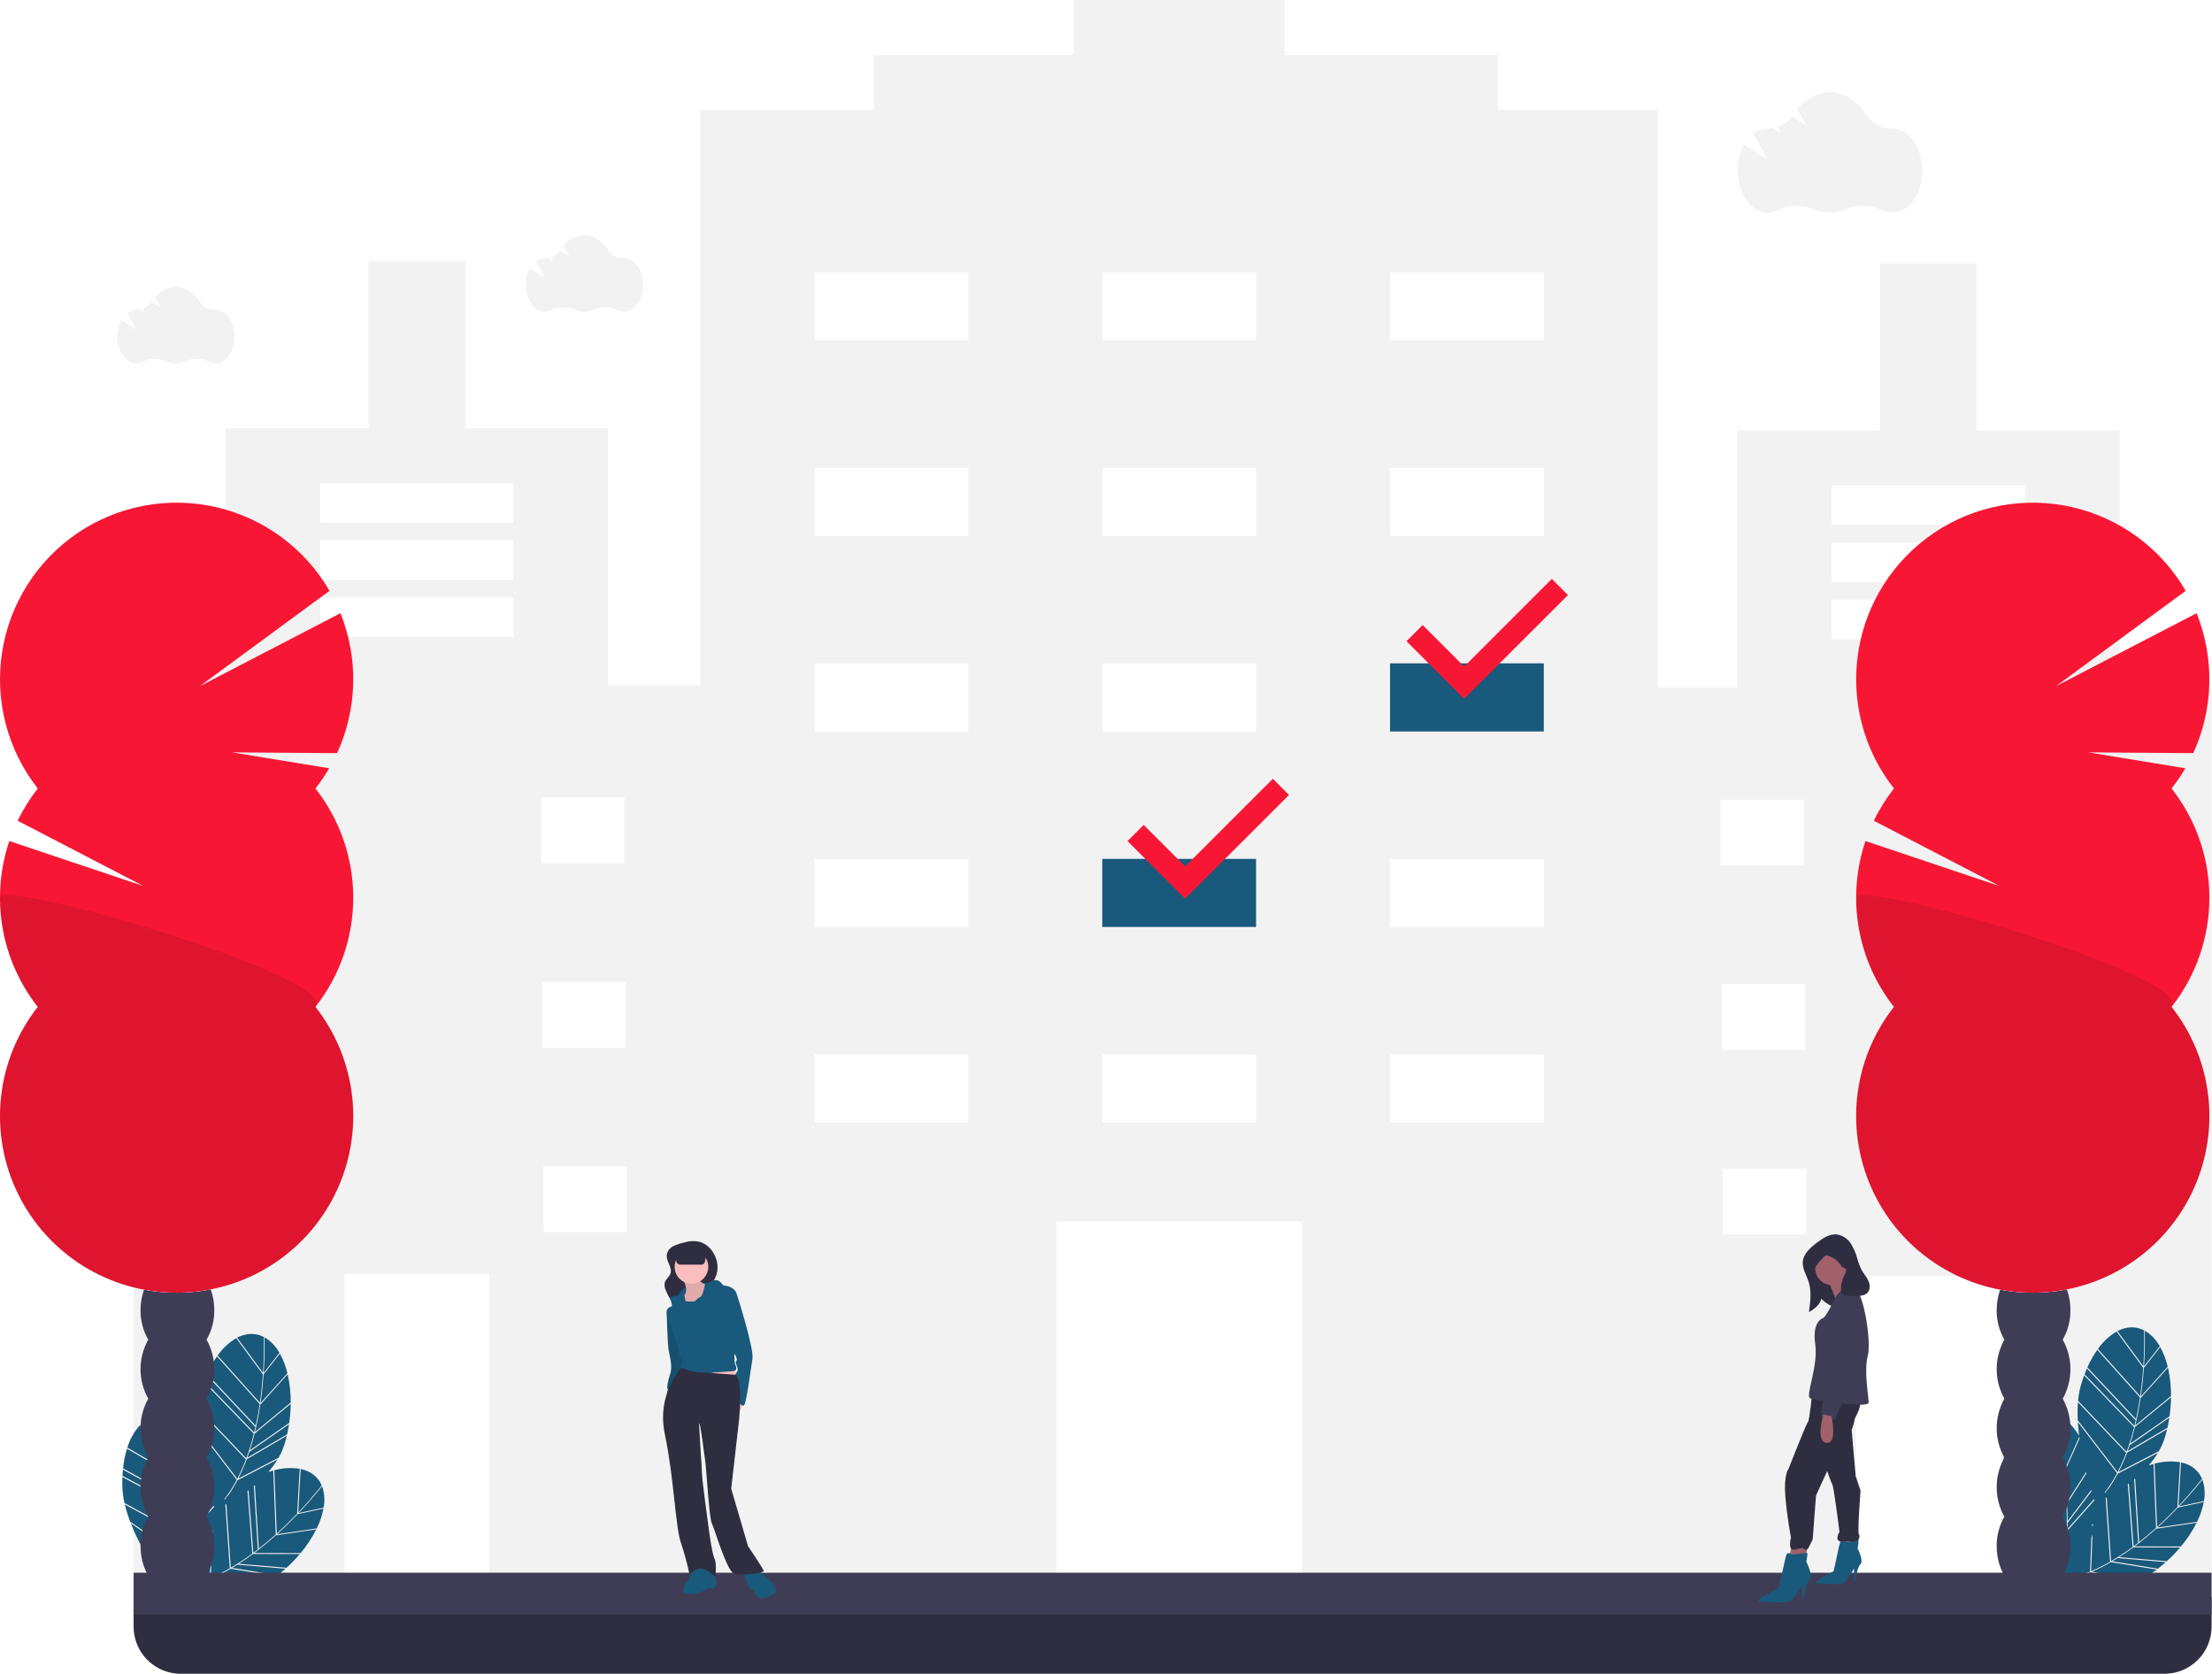 <svg width="1007" height="762" viewBox="0 0 1007 762" fill="none" xmlns="http://www.w3.org/2000/svg">
<g clip-path="url(#clip0)">
<path d="M713.406 295H627.406V350H713.406V295Z" fill="#19597B"/>
<path d="M579.406 381H493.406V436H579.406V381Z" fill="#19597B"/>
<path d="M964.812 313V196H899.812V120H855.812V196H790.812V313H754.812V50H681.812V25H584.812V0H488.812V25H397.812V50H318.812V312H276.812V195H211.812V119H167.812V195H102.812V312H60.812V727H156.812V580H222.812V727H480.812V556H592.812V727H748.812V728H844.812V581H910.812V728H1006.81V313H964.812ZM95.311 363H133.312V393H95.311V363ZM95.811 447H133.812V477H95.811V447ZM134.312 561H96.311V531H134.312V561ZM233.812 290H145.812V272H233.812V290ZM233.812 264H145.812V246H233.812V264ZM233.812 238H145.812V220H233.812V238ZM246.312 363H284.312V393H246.312V363ZM246.812 447H284.812V477H246.812V447ZM285.312 561H247.312V531H285.312V561ZM440.812 511H370.812V480H440.812V511ZM440.812 422H370.812V391H440.812V422ZM440.812 333H370.812V302H440.812V333ZM440.812 244H370.812V213H440.812V244ZM440.812 155H370.812V124H440.812V155ZM571.812 511H501.812V480H571.812V511ZM571.812 422H501.812V391H571.812V422ZM571.812 333H501.812V302H571.812V333ZM571.812 244H501.812V213H571.812V244ZM571.812 155H501.812V124H571.812V155ZM702.812 511H632.812V480H702.812V511ZM702.812 422H632.812V391H702.812V422ZM702.812 333H632.812V302H702.812V333ZM702.812 244H632.812V213H702.812V244ZM702.812 155H632.812V124H702.812V155ZM783.312 364H821.312V394H783.312V364ZM783.812 448H821.812V478H783.812V448ZM822.312 562H784.312V532H822.312V562ZM921.812 291H833.812V273H921.812V291ZM921.812 265H833.812V247H921.812V265ZM921.812 239H833.812V221H921.812V239ZM934.312 364H972.312V394H934.312V364ZM934.812 448H972.812V478H934.812V448ZM973.312 562H935.312V532H973.312V562Z" fill="#F2F2F2"/>
<path d="M120 625.709C119.72 629.665 119.283 634.09 118.606 638.739L130.831 625.181L130.899 625.408C130.151 622.145 128.947 619.003 127.323 616.076L127.401 616.291L120 625.709Z" fill="#19597B"/>
<path d="M120.048 625.016L127.217 615.892C125.692 613.109 123.486 610.758 120.805 609.059C120.673 608.981 120.541 608.907 120.409 608.834C120.448 609.912 120.636 616.237 120.048 625.016Z" fill="#19597B"/>
<path d="M113.58 660.783C113.265 661.742 112.94 662.684 112.604 663.609L130.609 653.052L130.634 653.317C131.01 651.675 131.324 650.034 131.574 648.392L113.596 660.903L113.58 660.783Z" fill="#19597B"/>
<path d="M116.084 651.922L132.3 638.549L132.346 638.799C132.403 634.377 131.936 629.964 130.955 625.652L118.497 639.469C117.842 643.824 117.038 647.975 116.084 651.922Z" fill="#19597B"/>
<path d="M118.219 639.206L98.815 617.557L98.919 617.312C97.095 619.88 95.535 622.626 94.264 625.508L116.406 649.082C117.164 645.641 117.756 642.31 118.219 639.206Z" fill="#19597B"/>
<path d="M94.054 625.995L94.055 625.996C94.09 625.916 94.12 625.828 94.156 625.748L94.054 625.995Z" fill="#19597B"/>
<path d="M92.975 628.651L92.875 628.898C92.907 628.813 92.943 628.736 92.975 628.651L92.975 628.651Z" fill="#19597B"/>
<path d="M116.278 649.656L94.055 625.996C93.68 626.856 93.32 627.741 92.975 628.651L115.688 652.159C115.895 651.32 116.091 650.486 116.278 649.656Z" fill="#19597B"/>
<path d="M131.622 648.076C132.064 645.1 132.305 642.098 132.343 639.09L115.908 652.644C115.257 655.272 114.541 657.799 113.759 660.224L131.587 647.818L131.622 648.076Z" fill="#19597B"/>
<path d="M90.028 649.763L108.017 673.232C109.495 670.375 110.8 667.432 111.926 664.42L89.976 641.365C89.759 644.248 89.734 647.141 89.904 650.026L90.028 649.763Z" fill="#19597B"/>
<path d="M120.081 608.815L120.242 608.742C116.302 606.638 112.037 606.864 107.95 608.998L119.731 625C120.365 615.502 120.085 608.909 120.081 608.815Z" fill="#19597B"/>
<path d="M112.021 665.179C110.988 667.89 109.809 670.542 108.488 673.125L126.582 663.763L126.6 664.023C127.963 661.72 129.029 659.254 129.773 656.683C130.06 655.672 130.323 654.657 130.56 653.64L112.34 664.323C112.234 664.609 112.129 664.896 112.021 665.179Z" fill="#19597B"/>
<path d="M119.682 625.707L107.631 609.338L107.744 609.105C104.294 611.1 101.33 613.836 99.064 617.114L118.309 638.587C118.975 633.99 119.407 629.617 119.682 625.707Z" fill="#19597B"/>
<path d="M112.123 663.891C113.465 660.231 114.608 656.502 115.549 652.719L92.779 629.153C92.237 630.625 91.739 632.156 91.286 633.746C90.656 636.026 90.236 638.359 90.031 640.715L112.106 663.901L112.123 663.891Z" fill="#19597B"/>
<path d="M135.51 689.315C132.772 692.184 129.612 695.312 126.125 698.462L144.19 695.817L144.097 696.034C145.602 693.044 146.678 689.857 147.294 686.567L147.217 686.782L135.51 689.315Z" fill="#19597B"/>
<path d="M146.75 677.005C146.699 676.861 146.644 676.72 146.589 676.579C145.932 677.434 142.042 682.426 135.99 688.811L147.33 686.357C147.931 683.241 147.731 680.023 146.75 677.005Z" fill="#19597B"/>
<path d="M108.195 712.234C107.341 712.772 106.49 713.29 105.641 713.788L126.242 717.141L126.092 717.361C127.429 716.336 128.717 715.272 129.957 714.168L108.131 712.337L108.195 712.234Z" fill="#19597B"/>
<path d="M115.775 707.007L136.794 707.049L136.67 707.271C139.534 703.902 141.99 700.206 143.985 696.259L125.576 698.954C122.295 701.891 119.028 704.575 115.775 707.007Z" fill="#19597B"/>
<path d="M108.689 711.918L130.333 713.733L130.195 713.955C132.434 711.945 134.535 709.786 136.483 707.493L115.18 707.45C113.002 709.059 110.838 710.549 108.689 711.918Z" fill="#19597B"/>
<path d="M82.179 722.629C82.332 722.474 82.495 722.305 82.654 722.141C87.068 721.438 91.381 720.206 95.499 718.471L96.088 702.872C96.262 702.475 96.432 702.075 96.596 701.673L95.97 718.273C98.931 717.016 101.813 715.582 104.602 713.979L102.592 684.981C102.747 684.901 102.903 684.819 103.063 684.734L105.071 713.695L105.09 713.698C108.458 711.735 111.718 709.592 114.855 707.279L112.666 678.742C112.821 678.629 112.976 678.518 113.131 678.402L115.32 706.936C116.014 706.422 116.697 705.905 117.37 705.385L115.564 676.497C115.719 676.371 115.873 676.244 116.028 676.115L117.835 705.024C120.613 702.858 123.194 700.67 125.53 698.574L124.394 669.524L124.63 669.402C123.823 669.613 123.004 669.862 122.177 670.134C123.732 668.358 125.13 666.452 126.357 664.436L108.089 673.887C106.825 676.29 105.402 678.605 103.832 680.82C103.505 681.128 103.179 681.436 102.857 681.758L102.881 682.104C102.732 682.301 102.584 682.499 102.433 682.691L102.4 682.224C102.17 682.46 101.945 682.711 101.717 682.953C104.03 680.065 106.061 676.961 107.78 673.684L89.923 650.387C90.045 652.47 90.248 654.566 90.51 656.645C88.852 653.949 86.839 651.489 84.524 649.331L84.665 649.511L80.538 660.756C81.494 664.605 82.446 668.948 83.239 673.579L90.573 657.134C90.606 657.391 90.642 657.646 90.677 657.902L83.361 674.307C84.085 678.65 84.603 682.847 84.916 686.896L93.697 673.103C93.747 673.301 93.797 673.499 93.847 673.695L84.972 687.636C85.165 690.337 85.264 692.962 85.271 695.51L96.004 681.348C96.062 681.535 96.118 681.715 96.173 681.894L85.326 696.206L85.273 696.096C85.27 697.106 85.252 698.102 85.218 699.085L97.326 685.453C97.391 685.643 97.45 685.818 97.505 685.978L85.188 699.846C85.175 700.151 85.164 700.457 85.149 700.759C85.004 703.656 84.703 706.544 84.245 709.408L85.413 708.225C85.192 708.684 84.976 709.137 84.766 709.583L84.102 710.256C84.025 710.694 83.938 711.121 83.855 711.552C83.609 712.091 83.373 712.617 83.145 713.129C83.365 712.146 83.57 711.157 83.745 710.159L59.561 693.522C65.871 709.664 77.752 725.018 78.512 725.993C79.13 724.84 79.691 723.653 80.206 722.441C80.355 722.427 80.505 722.413 80.655 722.397C80.593 722.546 80.529 722.693 80.466 722.84C80.39 722.848 80.314 722.86 80.239 722.868C80.297 722.884 80.368 722.903 80.431 722.921C80.068 723.767 79.692 724.599 79.289 725.403C79.817 724.928 80.621 724.178 81.582 723.226C87.269 724.678 102.589 727.782 115.706 723.196L95.608 718.824C91.307 720.646 86.796 721.924 82.179 722.629ZM96.302 697.198L96.784 696.71L96.756 697.441L96.274 697.929L96.302 697.198Z" fill="#19597B"/>
<path d="M146.348 676.354L146.518 676.402C144.827 672.268 141.398 669.722 136.888 668.758L135.756 688.597C142.302 681.687 146.291 676.43 146.348 676.354Z" fill="#19597B"/>
<path d="M104.19 714.625C101.666 716.054 99.066 717.345 96.401 718.491L116.308 722.822L116.156 723.034C118.675 722.13 121.069 720.91 123.282 719.404C124.148 718.808 124.997 718.194 125.829 717.562L104.983 714.169C104.719 714.322 104.454 714.476 104.19 714.625Z" fill="#19597B"/>
<path d="M125.995 698.155C129.44 695.039 132.561 691.946 135.267 689.111L136.426 668.817L136.662 668.709C132.732 668.046 128.704 668.262 124.868 669.342L125.995 698.155Z" fill="#19597B"/>
<path d="M84.367 649.189C82.056 647.013 79.231 645.459 76.156 644.672C76.007 644.638 75.859 644.609 75.711 644.581C76.081 645.593 78.215 651.551 80.369 660.081L84.367 649.189Z" fill="#19597B"/>
<path d="M83.015 674.142L57.871 659.551L57.894 659.286C56.953 662.292 56.318 665.385 55.999 668.519L84.344 684.095C84.002 680.588 83.535 677.237 83.015 674.142Z" fill="#19597B"/>
<path d="M55.951 669.047L55.952 669.048C55.96 668.961 55.962 668.868 55.971 668.781L55.951 669.047Z" fill="#19597B"/>
<path d="M55.745 671.906L55.726 672.173C55.73 672.082 55.741 671.997 55.745 671.907L55.745 671.906Z" fill="#19597B"/>
<path d="M84.4 684.68L55.952 669.048C55.861 669.982 55.792 670.935 55.746 671.907L84.612 687.243C84.55 686.381 84.479 685.527 84.4 684.68Z" fill="#19597B"/>
<path d="M84.824 700.066L56.823 684.926C57.507 687.734 58.379 690.493 59.432 693.185L59.468 692.896L83.83 709.655C84.353 706.482 84.685 703.28 84.824 700.066Z" fill="#19597B"/>
<path d="M75.392 644.663L75.523 644.545C71.126 643.761 67.14 645.294 63.912 648.587L80.062 660.164C77.73 650.936 75.425 644.752 75.392 644.663Z" fill="#19597B"/>
<path d="M80.235 660.852L63.714 649.009L63.749 648.753C61.086 651.717 59.112 655.234 57.97 659.052L82.91 673.525C82.123 668.948 81.181 664.656 80.235 660.852Z" fill="#19597B"/>
<path d="M84.848 699.503C84.993 695.607 84.927 691.707 84.653 687.819L55.714 672.445C55.654 674.012 55.653 675.622 55.713 677.275C55.819 679.638 56.141 681.986 56.674 684.291L84.834 699.518L84.848 699.503Z" fill="#19597B"/>
<path d="M976 622.709C975.72 626.665 975.282 631.09 974.605 635.739L986.831 622.181L986.898 622.408C986.151 619.145 984.947 616.003 983.323 613.076L983.401 613.291L976 622.709Z" fill="#19597B"/>
<path d="M976.048 622.016L983.217 612.892C981.692 610.109 979.486 607.758 976.805 606.059C976.673 605.981 976.541 605.907 976.409 605.834C976.448 606.912 976.636 613.237 976.048 622.016Z" fill="#19597B"/>
<path d="M969.58 657.783C969.265 658.742 968.94 659.684 968.604 660.609L986.609 650.052L986.634 650.317C987.01 648.675 987.323 647.034 987.574 645.392L969.596 657.903L969.58 657.783Z" fill="#19597B"/>
<path d="M972.084 648.922L988.3 635.549L988.346 635.799C988.403 631.377 987.936 626.964 986.955 622.652L974.497 636.469C973.842 640.824 973.038 644.975 972.084 648.922Z" fill="#19597B"/>
<path d="M974.219 636.206L954.815 614.557L954.919 614.312C953.095 616.88 951.536 619.626 950.264 622.508L972.406 646.082C973.164 642.641 973.756 639.31 974.219 636.206Z" fill="#19597B"/>
<path d="M950.054 622.995L950.055 622.996C950.09 622.916 950.12 622.828 950.156 622.748L950.054 622.995Z" fill="#19597B"/>
<path d="M972.278 646.656L950.055 622.996C949.679 623.856 949.319 624.741 948.975 625.651L971.688 649.159C971.895 648.32 972.091 647.486 972.278 646.656Z" fill="#19597B"/>
<path d="M948.975 625.651L948.875 625.898C948.907 625.813 948.943 625.736 948.975 625.651L948.975 625.651Z" fill="#19597B"/>
<path d="M987.622 645.076C988.064 642.1 988.305 639.098 988.343 636.09L971.908 649.644C971.257 652.272 970.541 654.799 969.759 657.224L987.587 644.818L987.622 645.076Z" fill="#19597B"/>
<path d="M946.028 646.763L964.017 670.232C965.495 667.375 966.8 664.432 967.926 661.42L945.976 638.365C945.759 641.248 945.735 644.141 945.904 647.026L946.028 646.763Z" fill="#19597B"/>
<path d="M976.081 605.815L976.242 605.742C972.302 603.638 968.037 603.864 963.95 605.998L975.731 622C976.365 612.502 976.085 605.909 976.081 605.815Z" fill="#19597B"/>
<path d="M968.02 662.179C966.988 664.89 965.808 667.542 964.487 670.125L982.582 660.763L982.6 661.023C983.963 658.72 985.029 656.254 985.772 653.683C986.06 652.672 986.322 651.657 986.559 650.64L968.34 661.323C968.234 661.609 968.129 661.896 968.02 662.179Z" fill="#19597B"/>
<path d="M975.683 622.707L963.631 606.338L963.744 606.105C960.295 608.1 957.33 610.836 955.064 614.114L974.309 635.587C974.976 630.99 975.407 626.617 975.683 622.707Z" fill="#19597B"/>
<path d="M968.123 660.891C969.464 657.231 970.608 653.502 971.548 649.719L948.779 626.153C948.237 627.625 947.739 629.156 947.286 630.746C946.656 633.026 946.236 635.359 946.03 637.715L968.105 660.901L968.123 660.891Z" fill="#19597B"/>
<path d="M991.51 686.315C988.772 689.184 985.612 692.312 982.125 695.462L1000.19 692.817L1000.1 693.034C1001.6 690.044 1002.68 686.857 1003.29 683.567L1003.22 683.782L991.51 686.315Z" fill="#19597B"/>
<path d="M1002.75 674.005C1002.7 673.861 1002.64 673.72 1002.59 673.579C1001.93 674.434 998.042 679.426 991.99 685.811L1003.33 683.357C1003.93 680.241 1003.73 677.023 1002.75 674.005Z" fill="#19597B"/>
<path d="M964.196 709.234C963.341 709.772 962.49 710.29 961.642 710.788L982.242 714.141L982.092 714.361C983.429 713.336 984.717 712.272 985.957 711.168L964.131 709.337L964.196 709.234Z" fill="#19597B"/>
<path d="M971.775 704.007L992.794 704.049L992.67 704.271C995.534 700.902 997.99 697.206 999.985 693.259L981.576 695.954C978.295 698.891 975.028 701.575 971.775 704.007Z" fill="#19597B"/>
<path d="M964.689 708.918L986.333 710.733L986.195 710.955C988.434 708.945 990.535 706.786 992.483 704.493L971.18 704.45C969.002 706.059 966.838 707.549 964.689 708.918Z" fill="#19597B"/>
<path d="M938.179 719.629C938.332 719.474 938.495 719.305 938.655 719.141C943.068 718.438 947.381 717.206 951.5 715.471L952.088 699.872C952.262 699.475 952.432 699.075 952.596 698.673L951.97 715.273C954.931 714.016 957.813 712.582 960.602 710.979L958.592 681.981C958.747 681.901 958.903 681.819 959.063 681.734L961.071 710.695L961.091 710.698C964.458 708.735 967.718 706.592 970.855 704.279L968.666 675.742C968.821 675.629 968.976 675.518 969.131 675.402L971.32 703.936C972.014 703.422 972.697 702.905 973.37 702.385L971.565 673.497C971.719 673.371 971.874 673.244 972.028 673.115L973.835 702.024C976.614 699.858 979.194 697.67 981.53 695.574L980.394 666.524L980.63 666.402C979.824 666.613 979.004 666.862 978.177 667.134C979.732 665.358 981.13 663.452 982.357 661.436L964.089 670.887C962.825 673.29 961.403 675.605 959.832 677.82C959.505 678.128 959.179 678.436 958.857 678.758L958.881 679.104C958.732 679.301 958.584 679.499 958.433 679.691L958.401 679.224C958.17 679.46 957.945 679.711 957.717 679.953C960.031 677.065 962.061 673.961 963.78 670.684L945.923 647.387C946.045 649.47 946.248 651.566 946.51 653.645C944.852 650.949 942.839 648.489 940.524 646.331L940.665 646.511L936.538 657.756C937.495 661.605 938.446 665.948 939.239 670.579L946.573 654.134C946.607 654.391 946.642 654.646 946.677 654.902L939.361 671.307C940.085 675.65 940.603 679.847 940.916 683.896L949.697 670.103C949.747 670.301 949.797 670.499 949.848 670.695L940.972 684.636C941.165 687.337 941.265 689.962 941.271 692.51L952.005 678.348C952.062 678.535 952.118 678.715 952.174 678.894L941.326 693.206L941.273 693.096C941.27 694.106 941.252 695.102 941.219 696.085L953.326 682.453C953.391 682.643 953.45 682.818 953.506 682.978L941.188 696.846C941.176 697.151 941.164 697.457 941.149 697.759C941.005 700.656 940.703 703.543 940.245 706.408L941.413 705.225C941.192 705.684 940.977 706.137 940.767 706.583L940.102 707.256C940.026 707.694 939.939 708.121 939.855 708.552C939.61 709.091 939.373 709.617 939.146 710.129C939.365 709.146 939.57 708.157 939.745 707.159L915.562 690.522C921.871 706.664 933.752 722.018 934.512 722.993C935.13 721.84 935.691 720.653 936.206 719.441C936.356 719.427 936.505 719.413 936.655 719.397C936.593 719.546 936.529 719.693 936.466 719.84C936.39 719.848 936.314 719.86 936.239 719.868C936.297 719.884 936.368 719.903 936.432 719.921C936.069 720.767 935.693 721.599 935.289 722.403C935.817 721.928 936.621 721.178 937.582 720.226C943.269 721.678 958.589 724.782 971.706 720.196L951.609 715.824C947.308 717.646 942.796 718.924 938.179 719.629ZM952.302 694.198L952.784 693.71L952.756 694.441L952.274 694.929L952.302 694.198Z" fill="#19597B"/>
<path d="M1002.35 673.354L1002.52 673.402C1000.83 669.268 997.398 666.722 992.888 665.758L991.756 685.597C998.302 678.687 1002.29 673.43 1002.35 673.354Z" fill="#19597B"/>
<path d="M960.191 711.625C957.666 713.054 955.066 714.345 952.401 715.491L972.309 719.822L972.157 720.034C974.676 719.13 977.07 717.91 979.282 716.404C980.148 715.808 980.997 715.194 981.829 714.562L960.983 711.169C960.719 711.322 960.454 711.476 960.191 711.625Z" fill="#19597B"/>
<path d="M981.995 695.155C985.44 692.039 988.561 688.946 991.267 686.111L992.426 665.817L992.661 665.709C988.732 665.046 984.704 665.262 980.868 666.342L981.995 695.155Z" fill="#19597B"/>
<path d="M940.367 646.189C938.056 644.013 935.231 642.459 932.156 641.672C932.007 641.638 931.859 641.609 931.711 641.581C932.081 642.593 934.215 648.551 936.369 657.081L940.367 646.189Z" fill="#19597B"/>
<path d="M939.015 671.142L913.87 656.551L913.893 656.286C912.953 659.292 912.318 662.385 911.999 665.519L940.343 681.095C940.001 677.588 939.535 674.237 939.015 671.142Z" fill="#19597B"/>
<path d="M911.745 668.906L911.727 669.173C911.73 669.082 911.741 668.997 911.746 668.907L911.745 668.906Z" fill="#19597B"/>
<path d="M911.951 666.047L911.952 666.048C911.96 665.961 911.962 665.868 911.971 665.781L911.951 666.047Z" fill="#19597B"/>
<path d="M940.4 681.68L911.952 666.048C911.86 666.982 911.792 667.935 911.746 668.907L940.612 684.243C940.55 683.381 940.479 682.527 940.4 681.68Z" fill="#19597B"/>
<path d="M940.824 697.066L912.823 681.926C913.507 684.734 914.379 687.493 915.432 690.185L915.468 689.896L939.83 706.655C940.353 703.482 940.685 700.28 940.824 697.066Z" fill="#19597B"/>
<path d="M931.392 641.663L931.523 641.545C927.126 640.761 923.14 642.294 919.912 645.587L936.062 657.164C933.73 647.936 931.425 641.752 931.392 641.663Z" fill="#19597B"/>
<path d="M936.235 657.852L919.714 646.009L919.749 645.753C917.086 648.717 915.112 652.234 913.97 656.052L938.91 670.525C938.123 665.948 937.181 661.656 936.235 657.852Z" fill="#19597B"/>
<path d="M940.848 696.503C940.992 692.607 940.927 688.707 940.653 684.819L911.714 669.445C911.653 671.012 911.653 672.622 911.713 674.275C911.82 676.638 912.141 678.986 912.674 681.291L940.834 696.518L940.848 696.503Z" fill="#19597B"/>
<path d="M60.812 727H1006.81V740.535C1006.81 746.228 1004.55 751.688 1000.52 755.713C996.499 759.739 991.04 762 985.347 762H82.276C76.583 762 71.124 759.739 67.098 755.713C63.073 751.688 60.812 746.228 60.812 740.535V727Z" fill="#2F2E41"/>
<path d="M1006.81 716H60.812V735H1006.81V716Z" fill="#3F3D56"/>
<path d="M304.72 596.864L303.513 598.071C303.513 598.071 303.915 611.349 304.318 614.166C304.72 616.982 306.33 621.811 305.122 625.432C303.915 629.054 303.513 631.87 303.915 632.272C304.318 632.675 303.513 634.284 303.513 634.284L306.732 632.272L311.963 620.201L309.549 607.325L304.72 596.864Z" fill="#19597B"/>
<path opacity="0.1" d="M304.72 596.864L303.513 598.071C303.513 598.071 303.915 611.349 304.318 614.166C304.72 616.982 306.33 621.811 305.122 625.432C303.915 629.054 303.513 631.87 303.915 632.272C304.318 632.675 303.513 634.284 303.513 634.284L306.732 632.272L311.963 620.201L309.549 607.325L304.72 596.864Z" fill="black"/>
<path d="M326.046 722.001C326.046 722.001 326.046 717.575 325.241 716.77C324.436 715.966 323.229 713.149 321.62 713.149C320.01 713.149 314.377 714.758 314.377 715.161C314.423 716.417 314.146 717.664 313.572 718.782C312.767 719.989 308.341 724.818 312.767 725.622C314.239 725.864 315.744 725.811 317.195 725.466C318.645 725.12 320.013 724.49 321.217 723.611C321.62 723.208 323.229 722.806 323.631 723.208C324.034 723.611 326.046 722.001 326.046 722.001Z" fill="#19597B"/>
<path d="M337.312 714.758L339.726 719.184C339.726 719.184 340.531 723.208 341.738 723.61H342.945C342.945 723.61 344.152 728.037 346.969 727.634C349.785 727.232 353.004 725.622 353.004 724.818C353.004 724.013 353.004 721.599 351.797 720.794C350.105 719.412 348.493 717.934 346.969 716.368L344.957 714.356L337.312 714.758Z" fill="#19597B"/>
<path d="M306.432 567.367C305.658 567.762 304.989 568.338 304.484 569.045C303.978 569.752 303.649 570.57 303.525 571.431C303.301 574.304 306.141 577.011 305.228 579.743C304.709 581.295 303.094 582.3 302.629 583.868C302.384 585.119 302.567 586.416 303.15 587.55C303.785 589.105 304.558 590.6 305.461 592.017C307.157 594.68 309.364 597.207 309.818 600.332C309.943 600.878 309.938 601.446 309.801 601.99C309.665 602.534 309.401 603.038 309.033 603.46C309.849 602.842 310.783 602.398 311.778 602.154C315.89 600.78 319.711 598.652 323.045 595.879C324.256 595.028 325.167 593.816 325.65 592.416C326.264 589.944 324.388 587.471 324.568 584.93C324.683 583.304 325.621 581.869 326.152 580.329C326.614 578.795 326.761 577.184 326.584 575.593C326.408 574.001 325.912 572.461 325.125 571.066C324.474 569.716 323.555 568.513 322.425 567.53C321.294 566.546 319.975 565.803 318.548 565.345C316.353 564.834 314.063 564.9 311.901 565.537C310.012 565.929 308.176 566.543 306.432 567.367Z" fill="#2F2E41"/>
<path d="M308.697 589.679C309.583 588.033 310.895 586.655 312.496 585.689C314.097 584.724 315.928 584.205 317.797 584.189C324.235 584.189 323.028 583.787 323.028 583.787L321.016 591.834L316.992 595.858L308.697 589.679Z" fill="#19597B"/>
<path d="M310.353 581.171C310.353 581.171 313.975 587.207 311.56 589.621C309.146 592.035 310.353 594.449 310.756 594.852C311.158 595.254 322.424 596.059 322.424 596.059L322.827 590.426L324.034 585.597C324.034 585.597 317.596 584.39 318.401 581.574C319.206 578.757 310.353 581.171 310.353 581.171Z" fill="#FBBEBE"/>
<path opacity="0.1" d="M310.353 581.171C310.353 581.171 313.975 587.207 311.56 589.621C309.146 592.035 310.353 594.449 310.756 594.852C311.158 595.254 322.424 596.059 322.424 596.059L322.827 590.426L324.034 585.597C324.034 585.597 317.596 584.39 318.401 581.574C319.206 578.757 310.353 581.171 310.353 581.171Z" fill="black"/>
<path d="M338.519 638.308C338.089 639.689 337.55 641.034 336.91 642.332C336.507 642.734 335.3 639.515 335.3 639.515L336.507 636.698L338.519 638.308Z" fill="#FBBEBE"/>
<path d="M333.892 620L335.501 629.255H311.359L312.566 620H333.892Z" fill="#FBBEBE"/>
<path d="M314.779 584.39C319.002 584.39 322.424 580.968 322.424 576.745C322.424 572.523 319.002 569.1 314.779 569.1C310.557 569.1 307.134 572.523 307.134 576.745C307.134 580.968 310.557 584.39 314.779 584.39Z" fill="#FBBEBE"/>
<path d="M316.389 592.438C316.389 592.438 311.963 592.84 311.963 592.035C311.963 591.231 311.56 588.816 310.756 589.219C309.951 589.621 304.72 590.023 305.122 591.231C305.525 592.438 306.33 594.852 305.525 594.852C305.177 594.923 304.847 595.064 304.555 595.267C304.264 595.469 304.016 595.729 303.828 596.03C303.64 596.331 303.515 596.667 303.461 597.018C303.407 597.369 303.424 597.727 303.513 598.071C303.915 600.083 308.341 612.154 308.341 612.154C308.341 612.154 308.744 616.178 309.951 617.385C310.442 618.018 310.708 618.796 310.708 619.598C310.708 620.399 310.442 621.178 309.951 621.811C309.146 622.616 311.963 623.42 313.17 625.03C314.377 626.639 323.632 625.432 324.034 625.03C324.436 624.627 334.093 624.627 334.898 623.823C335.703 623.018 334.495 620.604 334.495 620.604C334.495 620.604 334.093 616.982 334.495 615.775C334.898 614.568 332.886 594.852 331.679 593.645C330.472 592.438 335.3 588.816 335.3 588.816C335.3 588.816 334.495 585.597 329.265 585.195C329.265 585.195 327.655 582.781 326.046 582.781C324.436 582.781 320.942 584.653 320.942 584.653C320.942 584.653 320.01 590.024 318.803 590.426C317.849 590.894 317.021 591.583 316.389 592.438Z" fill="#19597B"/>
<path d="M332.484 587.609L335.3 588.816C335.3 588.816 343.348 613.763 342.543 618.592C341.738 623.42 339.726 639.917 338.519 639.917C337.312 639.917 334.898 637.503 334.898 637.503V633.479C334.898 632.675 333.691 630.26 334.496 630.26C335.3 630.26 336.507 629.456 335.703 628.651C334.898 627.846 334.093 626.639 334.898 625.432C335.703 624.225 336.105 623.823 335.703 622.615C335.3 621.408 334.495 620.201 335.3 619.396C336.105 618.592 333.288 614.568 333.288 614.568L328.862 596.864L329.667 589.621L332.484 587.609Z" fill="#19597B"/>
<path d="M334.093 625.834C334.093 625.834 318.803 624.627 316.791 624.627C314.779 624.627 310.266 622.733 310.266 622.733C310.266 622.733 298.684 634.284 302.708 653.196C306.732 672.107 307.537 695.445 309.951 702.285C311.591 707.162 312.935 712.133 313.975 717.173C313.975 717.173 317.998 709.93 325.643 717.977C325.643 717.977 326.448 711.942 325.241 709.528C324.034 707.113 322.424 694.237 322.424 694.237C322.424 694.237 319.608 673.717 319.608 671.302C319.608 668.888 317.998 648.367 318.401 647.965C318.803 647.562 320.815 663.657 321.217 666.474C321.62 669.29 322.827 691.018 324.034 693.433C325.241 695.847 330.874 715.161 334.093 716.368C337.312 717.575 348.176 715.965 347.774 715.161C347.371 714.356 344.555 709.93 343.75 708.723L340.531 703.894L332.886 677.74L336.507 645.953C336.507 645.953 338.519 625.432 334.093 625.834Z" fill="#2F2E41"/>
<path d="M319.436 575.739H309.632C309.216 575.739 308.814 575.591 308.498 575.321C308.182 575.05 307.972 574.676 307.907 574.265L306.933 568.094H322.223L320.856 574.587C320.788 574.913 320.609 575.205 320.351 575.415C320.092 575.625 319.769 575.739 319.436 575.739Z" fill="#2F2E41"/>
<path d="M824.715 573.834H840.184V595.932C838.152 595.932 836.141 595.532 834.264 594.755C832.387 593.978 830.682 592.838 829.245 591.402C827.809 589.965 826.67 588.26 825.892 586.383C825.115 584.507 824.715 582.495 824.715 580.464V573.834Z" fill="#2F2E41"/>
<path d="M815.692 703.292L814.587 708.817H822.321L822.689 703.292H815.692Z" fill="#A0616A"/>
<path d="M815.691 707.712C815.691 707.712 814.218 706.607 813.482 707.344C812.745 708.08 810.167 722.444 809.799 722.812C809.43 723.181 798.381 728.705 800.959 729.074C803.537 729.442 813.482 729.81 814.955 729.074C816.428 728.337 820.479 721.339 820.479 721.339V727.6H821.216C821.216 727.6 821.953 720.971 823.794 719.129C825.636 717.288 822.321 711.027 822.321 711.027C822.321 711.027 823.058 706.975 822.689 706.975C822.321 706.975 815.691 707.712 815.691 707.712Z" fill="#19597B"/>
<path d="M838.526 699.425L837.421 704.95H845.156L845.524 699.425H838.526Z" fill="#A0616A"/>
<path d="M829.687 663.516C829.687 663.516 833.37 674.565 834.107 675.67C834.843 676.775 837.421 697.4 837.421 697.4C837.421 697.4 834.843 701.451 838.158 701.819C841.473 702.188 839.999 701.083 842.209 701.819C842.81 702.046 843.455 702.131 844.094 702.067C844.733 702.003 845.349 701.792 845.892 701.451C845.892 701.451 846.997 699.241 846.261 698.505C845.524 697.768 846.997 678.616 846.997 678.616L844.787 671.987L842.946 650.994C842.946 650.994 845.156 645.469 844.051 643.996C842.946 642.523 839.263 645.101 839.263 645.101L829.687 663.516Z" fill="#2F2E41"/>
<path d="M824.899 634.788C824.899 634.788 823.794 646.574 823.057 647.311C822.321 648.047 814.218 668.672 814.218 668.672C814.218 668.672 812.008 671.25 812.745 680.826C813.482 690.402 815.323 699.978 815.323 699.978C815.323 699.978 813.85 705.502 816.428 705.502C819.006 705.502 820.111 704.029 821.216 705.134C822.321 706.239 823.058 705.134 823.426 704.397C823.794 703.661 825.267 701.083 825.267 700.346C825.267 699.61 826.741 680.826 826.741 680.826C826.741 680.826 838.895 653.94 839.999 652.467C841.104 650.994 847.365 642.891 846.997 637.367L824.899 634.788Z" fill="#2F2E41"/>
<path d="M834.107 585.067C838.378 585.067 841.841 581.605 841.841 577.333C841.841 573.062 838.378 569.599 834.107 569.599C829.835 569.599 826.373 573.062 826.373 577.333C826.373 581.605 829.835 585.067 834.107 585.067Z" fill="#A0616A"/>
<path d="M832.633 583.963C832.633 583.963 835.58 590.592 835.948 592.434C836.316 594.275 843.314 588.751 843.314 588.751C843.314 588.751 839.631 582.489 840.736 579.543L832.633 583.963Z" fill="#A0616A"/>
<path d="M844.419 587.646C844.419 587.646 838.895 583.594 834.843 592.065C830.792 600.536 829.687 600.168 829.687 600.168C829.687 600.168 824.899 601.641 826.372 611.953C827.846 622.266 821.584 635.893 824.162 636.63C826.741 637.366 850.68 641.418 850.68 638.471C850.68 635.525 848.47 624.107 850.312 617.11C852.153 610.112 847.734 585.804 844.419 587.646Z" fill="#3F3D56"/>
<path d="M838.895 589.487C838.895 589.487 834.475 596.117 834.843 601.273C835.212 606.429 835.212 609.744 835.212 609.744C835.212 609.744 827.846 645.101 829.319 645.101C830.792 645.101 835.212 646.942 835.58 645.837C835.948 644.732 845.156 622.266 845.156 622.266C845.156 622.266 847.366 599.8 844.788 594.643C842.209 589.487 838.895 589.487 838.895 589.487Z" fill="#3F3D56"/>
<path d="M830.056 643.996C830.056 643.996 826.373 656.518 831.529 656.886C836.685 657.255 833.739 644.732 833.739 644.732L830.056 643.996Z" fill="#A0616A"/>
<path d="M839.858 702.081C839.858 702.081 838.568 701.114 837.923 701.759C837.278 702.404 835.02 714.982 834.698 715.305C834.375 715.627 824.699 720.465 826.957 720.788C829.215 721.11 837.923 721.433 839.213 720.788C840.503 720.143 844.051 714.015 844.051 714.015V719.498H844.696C844.696 719.498 845.341 713.692 846.954 712.08C848.566 710.467 845.664 704.984 845.664 704.984C845.664 704.984 846.309 701.436 845.986 701.436C845.664 701.436 839.858 702.081 839.858 702.081Z" fill="#19597B"/>
<path d="M830.283 572.265C830.529 571.965 830.851 571.737 831.215 571.605C831.555 571.544 831.906 571.574 832.231 571.693C834.54 572.367 836.543 573.823 837.896 575.812C838.159 576.319 838.554 576.746 839.038 577.048C839.354 577.142 839.662 577.26 839.961 577.4C840.822 577.969 840.309 579.288 839.814 580.193C838.546 582.523 837.961 585.162 838.125 587.809C838.114 588.269 838.25 588.721 838.512 589.099C838.929 589.485 839.474 589.703 840.043 589.71C841.83 589.935 843.631 590.031 845.433 589.999C847.195 589.967 849.151 589.717 850.293 588.374C851.521 586.93 851.329 584.718 850.53 583C849.731 581.281 848.432 579.844 847.51 578.188C846.635 576.439 845.944 574.603 845.449 572.711C844.811 570.296 843.782 568.001 842.404 565.918C841.709 564.88 840.807 563.996 839.755 563.322C838.703 562.647 837.523 562.196 836.289 561.998C832.944 561.624 829.858 563.685 827.169 565.71C824.149 567.984 820.936 570.797 820.693 574.569C820.497 577.626 822.332 580.391 823.291 583.299C824.771 587.789 824.151 592.667 823.515 597.352C826.242 595.718 829.327 593.45 829.149 590.276C829.028 588.135 827.412 586.426 826.407 584.531C823.641 579.323 826.794 575.831 830.283 572.265Z" fill="#2F2E41"/>
<path d="M939.048 609.908C941.388 605.823 942.598 601.188 942.552 596.479C942.552 584.343 935.036 574.505 925.765 574.505C916.495 574.505 908.979 584.343 908.979 596.479C908.933 601.188 910.142 605.823 912.483 609.908C910.186 614.011 908.979 618.635 908.979 623.337C908.979 628.04 910.186 632.663 912.483 636.766C910.186 640.869 908.979 645.493 908.979 650.195C908.979 654.897 910.186 659.521 912.483 663.624C910.186 667.727 908.979 672.351 908.979 677.053C908.979 681.755 910.186 686.379 912.483 690.482C910.142 694.567 908.933 699.202 908.979 703.911C908.979 716.047 916.495 725.885 925.765 725.885C935.036 725.885 942.552 716.047 942.552 703.911C942.598 699.202 941.388 694.567 939.048 690.482C941.345 686.379 942.552 681.755 942.552 677.053C942.552 672.351 941.345 667.727 939.048 663.624C941.345 659.521 942.552 654.897 942.552 650.195C942.552 645.493 941.345 640.869 939.048 636.766C941.345 632.663 942.552 628.04 942.552 623.337C942.552 618.635 941.345 614.011 939.048 609.908Z" fill="#3F3D56"/>
<path d="M925.766 591.596C935.036 591.596 942.552 581.758 942.552 569.622C942.552 557.485 935.036 547.647 925.766 547.647C916.495 547.647 908.979 557.485 908.979 569.622C908.979 581.758 916.495 591.596 925.766 591.596Z" fill="#3F3D56"/>
<path d="M925.766 564.738C935.036 564.738 942.552 554.9 942.552 542.764C942.552 530.628 935.036 520.789 925.766 520.789C916.495 520.789 908.979 530.628 908.979 542.764C908.979 554.9 916.495 564.738 925.766 564.738Z" fill="#3F3D56"/>
<path d="M988.604 358.967C990.898 356.048 992.986 352.973 994.856 349.765L950.749 342.522L998.452 342.876C1003.03 332.92 1005.52 322.134 1005.79 311.18C1006.05 300.225 1004.08 289.332 999.987 279.166L935.988 312.366L995.01 268.98C989.48 259.425 982.043 251.11 973.16 244.555C964.277 238 954.139 233.344 943.378 230.877C932.617 228.41 921.464 228.186 910.612 230.218C899.761 232.25 889.444 236.494 880.305 242.687C871.165 248.88 863.399 256.888 857.49 266.214C851.58 275.539 847.654 285.981 845.957 296.89C844.259 307.798 844.825 318.94 847.621 329.62C850.417 340.3 855.382 350.29 862.207 358.967C858.633 363.512 855.558 368.428 853.037 373.631L910.291 403.376L849.243 382.887C844.956 395.558 843.897 409.099 846.16 422.283C848.424 435.467 853.939 447.878 862.207 458.394C852.879 470.254 847.075 484.5 845.461 499.503C843.847 514.506 846.487 529.66 853.08 543.233C859.673 556.806 869.952 568.25 882.742 576.256C895.532 584.263 910.316 588.509 925.406 588.509C940.495 588.509 955.28 584.263 968.07 576.256C980.86 568.25 991.139 556.806 997.731 543.233C1004.32 529.66 1006.96 514.506 1005.35 499.503C1003.74 484.5 997.933 470.254 988.604 458.394C999.751 444.221 1005.81 426.712 1005.81 408.681C1005.81 390.649 999.751 373.141 988.604 358.967V358.967Z" fill="#F2F2F2"/>
<path d="M845 408.681C844.972 426.717 851.036 444.234 862.207 458.394C852.879 470.254 847.075 484.5 845.461 499.503C843.847 514.506 846.488 529.66 853.08 543.233C859.673 556.806 869.952 568.25 882.742 576.257C895.532 584.263 910.316 588.509 925.406 588.509C940.495 588.509 955.28 584.263 968.07 576.257C980.86 568.25 991.139 556.806 997.732 543.233C1004.32 529.66 1006.96 514.506 1005.35 499.503C1003.74 484.5 997.933 470.254 988.604 458.394C999.381 444.713 845 399.656 845 408.681Z" fill="#F2F2F2"/>
<path d="M988.604 358.967C990.898 356.048 992.986 352.973 994.856 349.765L950.749 342.522L998.452 342.876C1003.03 332.92 1005.52 322.134 1005.79 311.18C1006.05 300.225 1004.08 289.332 999.987 279.166L935.988 312.366L995.01 268.98C989.48 259.425 982.043 251.11 973.16 244.555C964.277 238 954.139 233.344 943.378 230.877C932.617 228.41 921.464 228.186 910.612 230.218C899.761 232.25 889.444 236.494 880.305 242.687C871.165 248.88 863.399 256.888 857.49 266.214C851.58 275.539 847.654 285.981 845.957 296.89C844.259 307.798 844.825 318.94 847.621 329.62C850.417 340.3 855.382 350.29 862.207 358.967C858.633 363.512 855.558 368.428 853.037 373.631L910.291 403.376L849.243 382.887C844.956 395.558 843.897 409.099 846.16 422.283C848.424 435.467 853.939 447.878 862.207 458.394C852.879 470.254 847.075 484.5 845.461 499.503C843.847 514.506 846.487 529.66 853.08 543.233C859.673 556.806 869.952 568.25 882.742 576.256C895.532 584.263 910.316 588.509 925.406 588.509C940.495 588.509 955.28 584.263 968.07 576.256C980.86 568.25 991.139 556.806 997.731 543.233C1004.32 529.66 1006.96 514.506 1005.35 499.503C1003.74 484.5 997.933 470.254 988.604 458.394C999.751 444.221 1005.81 426.712 1005.81 408.681C1005.81 390.649 999.751 373.141 988.604 358.967V358.967Z" fill="#F71735"/>
<path opacity="0.1" d="M845 408.681C844.972 426.717 851.036 444.234 862.207 458.394C852.879 470.254 847.075 484.5 845.461 499.503C843.847 514.506 846.488 529.66 853.08 543.233C859.673 556.806 869.952 568.25 882.742 576.257C895.532 584.263 910.316 588.509 925.406 588.509C940.495 588.509 955.28 584.263 968.07 576.257C980.86 568.25 991.139 556.806 997.732 543.233C1004.32 529.66 1006.96 514.506 1005.35 499.503C1003.74 484.5 997.933 470.254 988.604 458.394C999.381 444.713 845 399.656 845 408.681Z" fill="black"/>
<path d="M94.048 609.908C96.388 605.823 97.598 601.188 97.552 596.479C97.552 584.343 90.036 574.505 80.765 574.505C71.495 574.505 63.979 584.343 63.979 596.479C63.933 601.188 65.142 605.823 67.483 609.908C65.186 614.011 63.979 618.635 63.979 623.337C63.979 628.04 65.186 632.663 67.483 636.766C65.186 640.869 63.979 645.493 63.979 650.195C63.979 654.897 65.186 659.521 67.483 663.624C65.186 667.727 63.979 672.351 63.979 677.053C63.979 681.755 65.186 686.379 67.483 690.482C65.142 694.567 63.933 699.202 63.979 703.911C63.979 716.047 71.495 725.885 80.765 725.885C90.036 725.885 97.552 716.047 97.552 703.911C97.598 699.202 96.388 694.567 94.048 690.482C96.345 686.379 97.552 681.755 97.552 677.053C97.552 672.351 96.345 667.727 94.048 663.624C96.345 659.521 97.552 654.897 97.552 650.195C97.552 645.493 96.345 640.869 94.048 636.766C96.345 632.663 97.552 628.04 97.552 623.337C97.552 618.635 96.345 614.011 94.048 609.908Z" fill="#3F3D56"/>
<path d="M80.766 591.596C90.036 591.596 97.552 581.758 97.552 569.622C97.552 557.485 90.036 547.647 80.766 547.647C71.495 547.647 63.98 557.485 63.98 569.622C63.98 581.758 71.495 591.596 80.766 591.596Z" fill="#3F3D56"/>
<path d="M80.766 564.738C90.036 564.738 97.552 554.9 97.552 542.764C97.552 530.628 90.036 520.789 80.766 520.789C71.495 520.789 63.98 530.628 63.98 542.764C63.98 554.9 71.495 564.738 80.766 564.738Z" fill="#3F3D56"/>
<path d="M143.604 358.967C145.898 356.048 147.986 352.973 149.856 349.765L105.749 342.522L153.452 342.876C158.028 332.92 160.524 322.134 160.788 311.18C161.052 300.225 159.078 289.332 154.987 279.166L90.988 312.366L150.01 268.98C144.48 259.425 137.043 251.11 128.16 244.555C119.277 238 109.139 233.344 98.378 230.877C87.617 228.41 76.464 228.186 65.612 230.218C54.761 232.25 44.444 236.494 35.305 242.687C26.165 248.88 18.399 256.888 12.49 266.214C6.58 275.539 2.654 285.981 0.957 296.89C-0.741 307.798 -0.175 318.94 2.621 329.62C5.417 340.3 10.382 350.29 17.207 358.967C13.633 363.512 10.558 368.428 8.037 373.631L65.291 403.376L4.243 382.887C-0.044 395.558 -1.103 409.099 1.16 422.283C3.424 435.467 8.939 447.878 17.207 458.394C7.879 470.254 2.075 484.5 0.461 499.503C-1.153 514.506 1.488 529.66 8.08 543.233C14.673 556.806 24.952 568.25 37.742 576.256C50.532 584.263 65.316 588.509 80.406 588.509C95.495 588.509 110.28 584.263 123.07 576.256C135.86 568.25 146.139 556.806 152.731 543.233C159.324 529.66 161.964 514.506 160.35 499.503C158.736 484.5 152.933 470.254 143.604 458.394C154.751 444.221 160.812 426.712 160.812 408.681C160.812 390.649 154.751 373.141 143.604 358.967L143.604 358.967Z" fill="#F2F2F2"/>
<path d="M9.49132e-05 408.681C-0.028 426.717 6.036 444.234 17.207 458.394C7.879 470.254 2.075 484.5 0.461 499.503C-1.153 514.506 1.488 529.66 8.08 543.233C14.673 556.806 24.952 568.25 37.742 576.257C50.532 584.263 65.316 588.509 80.406 588.509C95.495 588.509 110.28 584.263 123.07 576.257C135.86 568.25 146.139 556.806 152.732 543.233C159.324 529.66 161.964 514.506 160.35 499.503C158.736 484.5 152.933 470.254 143.604 458.394C154.381 444.713 9.49132e-05 399.656 9.49132e-05 408.681Z" fill="#F2F2F2"/>
<path d="M143.604 358.967C145.898 356.048 147.986 352.973 149.856 349.765L105.749 342.522L153.452 342.876C158.028 332.92 160.524 322.134 160.788 311.18C161.052 300.225 159.078 289.332 154.987 279.166L90.988 312.366L150.01 268.98C144.48 259.425 137.043 251.11 128.16 244.555C119.277 238 109.139 233.344 98.378 230.877C87.617 228.41 76.464 228.186 65.612 230.218C54.761 232.25 44.444 236.494 35.305 242.687C26.165 248.88 18.399 256.888 12.49 266.214C6.58 275.539 2.654 285.981 0.957 296.89C-0.741 307.798 -0.175 318.94 2.621 329.62C5.417 340.3 10.382 350.29 17.207 358.967C13.633 363.512 10.558 368.428 8.037 373.631L65.291 403.376L4.243 382.887C-0.044 395.558 -1.103 409.099 1.16 422.283C3.424 435.467 8.939 447.878 17.207 458.394C7.879 470.254 2.075 484.5 0.461 499.503C-1.153 514.506 1.488 529.66 8.08 543.233C14.673 556.806 24.952 568.25 37.742 576.256C50.532 584.263 65.316 588.509 80.406 588.509C95.495 588.509 110.28 584.263 123.07 576.256C135.86 568.25 146.139 556.806 152.731 543.233C159.324 529.66 161.964 514.506 160.35 499.503C158.736 484.5 152.933 470.254 143.604 458.394C154.751 444.221 160.812 426.712 160.812 408.681C160.812 390.649 154.751 373.141 143.604 358.967L143.604 358.967Z" fill="#F71735"/>
<path opacity="0.1" d="M9.49132e-05 408.681C-0.028 426.717 6.036 444.234 17.207 458.394C7.879 470.254 2.075 484.5 0.461 499.503C-1.153 514.506 1.488 529.66 8.08 543.233C14.673 556.806 24.952 568.25 37.742 576.257C50.532 584.263 65.316 588.509 80.406 588.509C95.495 588.509 110.28 584.263 123.07 576.257C135.86 568.25 146.139 556.806 152.732 543.233C159.324 529.66 161.964 514.506 160.35 499.503C158.736 484.5 152.933 470.254 143.604 458.394C154.381 444.713 9.49132e-05 399.656 9.49132e-05 408.681Z" fill="black"/>
<path d="M579.452 354.556L539.556 394.452L520.653 375.55L513.294 382.909L539.531 409.146L586.812 361.915L579.452 354.556Z" fill="#F71735"/>
<path d="M706.452 263.556L666.556 303.452L647.653 284.55L640.294 291.909L666.531 318.146L713.812 270.915L706.452 263.556Z" fill="#F71735"/>
<path d="M793.954 65.974L804.819 72.864L798.223 60.87C800.091 59.379 802.403 58.554 804.793 58.525C804.851 58.525 804.909 58.526 804.968 58.527C805.722 58.539 806.477 58.483 807.222 58.36L810.904 60.695L809.325 57.825C811.934 56.915 814.188 55.204 815.767 52.937L822.357 57.116L818.194 49.546C822.047 44.92 827.242 42.084 832.959 42.084C839.812 42.084 845.916 46.159 849.857 52.509C851.022 54.409 852.669 55.967 854.631 57.025C856.593 58.083 858.799 58.603 861.027 58.532C861.149 58.528 861.272 58.525 861.396 58.525C868.961 58.525 875.094 67.103 875.094 77.685C875.094 88.266 868.961 96.844 861.396 96.844C859.732 96.838 858.094 96.428 856.624 95.649C854.049 94.398 851.232 93.721 848.37 93.665C845.507 93.609 842.666 94.175 840.044 95.325C837.828 96.321 835.428 96.838 832.999 96.844C830.57 96.85 828.167 96.343 825.947 95.358C823.345 94.23 820.531 93.674 817.696 93.729C814.861 93.784 812.07 94.448 809.514 95.675C808.056 96.437 806.437 96.838 804.793 96.844C797.227 96.844 791.094 88.266 791.094 77.685C791.05 73.603 792.034 69.576 793.954 65.974Z" fill="#F2F2F2"/>
<path d="M241.197 122.244L248.108 126.627L243.912 118.997C245.1 118.049 246.571 117.524 248.091 117.505C248.128 117.505 248.165 117.506 248.202 117.506C248.683 117.514 249.163 117.479 249.636 117.4L251.979 118.886L250.975 117.06C252.634 116.481 254.068 115.393 255.072 113.95L259.264 116.609L256.616 111.794C257.731 110.355 259.152 109.183 260.777 108.362C262.401 107.541 264.188 107.091 266.008 107.047C270.367 107.047 274.251 109.639 276.758 113.679C277.499 114.887 278.546 115.878 279.794 116.551C281.042 117.224 282.446 117.555 283.863 117.51C283.941 117.507 284.019 117.505 284.097 117.505C288.91 117.505 292.811 122.962 292.811 129.693C292.811 136.424 288.91 141.881 284.097 141.881C283.039 141.877 281.998 141.616 281.062 141.121C279.424 140.325 277.632 139.894 275.811 139.858C273.99 139.823 272.183 140.183 270.515 140.915C269.106 141.548 267.579 141.877 266.034 141.881C264.489 141.884 262.96 141.562 261.548 140.936C259.893 140.218 258.103 139.865 256.299 139.899C254.496 139.934 252.72 140.357 251.094 141.138C250.167 141.622 249.137 141.877 248.091 141.881C243.279 141.881 239.377 136.424 239.377 129.693C239.349 127.097 239.975 124.535 241.197 122.244Z" fill="#F2F2F2"/>
<path d="M55.197 145.738L62.108 150.121L57.912 142.492C59.1 141.543 60.571 141.018 62.091 141C62.128 141 62.165 141 62.202 141.001C62.683 141.009 63.163 140.973 63.636 140.895L65.978 142.38L64.975 140.555C66.634 139.976 68.068 138.888 69.072 137.445L73.264 140.103L70.616 135.288C71.731 133.85 73.153 132.677 74.777 131.856C76.401 131.035 78.188 130.586 80.008 130.541C84.367 130.541 88.251 133.134 90.758 137.173C91.499 138.382 92.546 139.373 93.794 140.046C95.042 140.719 96.446 141.049 97.863 141.004C97.941 141.001 98.019 141 98.097 141C102.91 141 106.811 146.457 106.811 153.188C106.811 159.919 102.91 165.375 98.097 165.375C97.039 165.371 95.998 165.111 95.062 164.615C93.424 163.819 91.632 163.388 89.811 163.353C87.99 163.317 86.183 163.678 84.515 164.409C83.106 165.043 81.579 165.372 80.034 165.375C78.489 165.379 76.96 165.057 75.548 164.43C73.893 163.712 72.103 163.359 70.299 163.394C68.496 163.429 66.721 163.851 65.094 164.632C64.167 165.117 63.137 165.372 62.091 165.375C57.279 165.375 53.377 159.919 53.377 153.188C53.349 150.591 53.975 148.029 55.197 145.738Z" fill="#F2F2F2"/>
</g>
<defs>
<clipPath id="clip0">
<rect width="1006.81" height="762" fill="white"/>
</clipPath>
</defs>
</svg>
